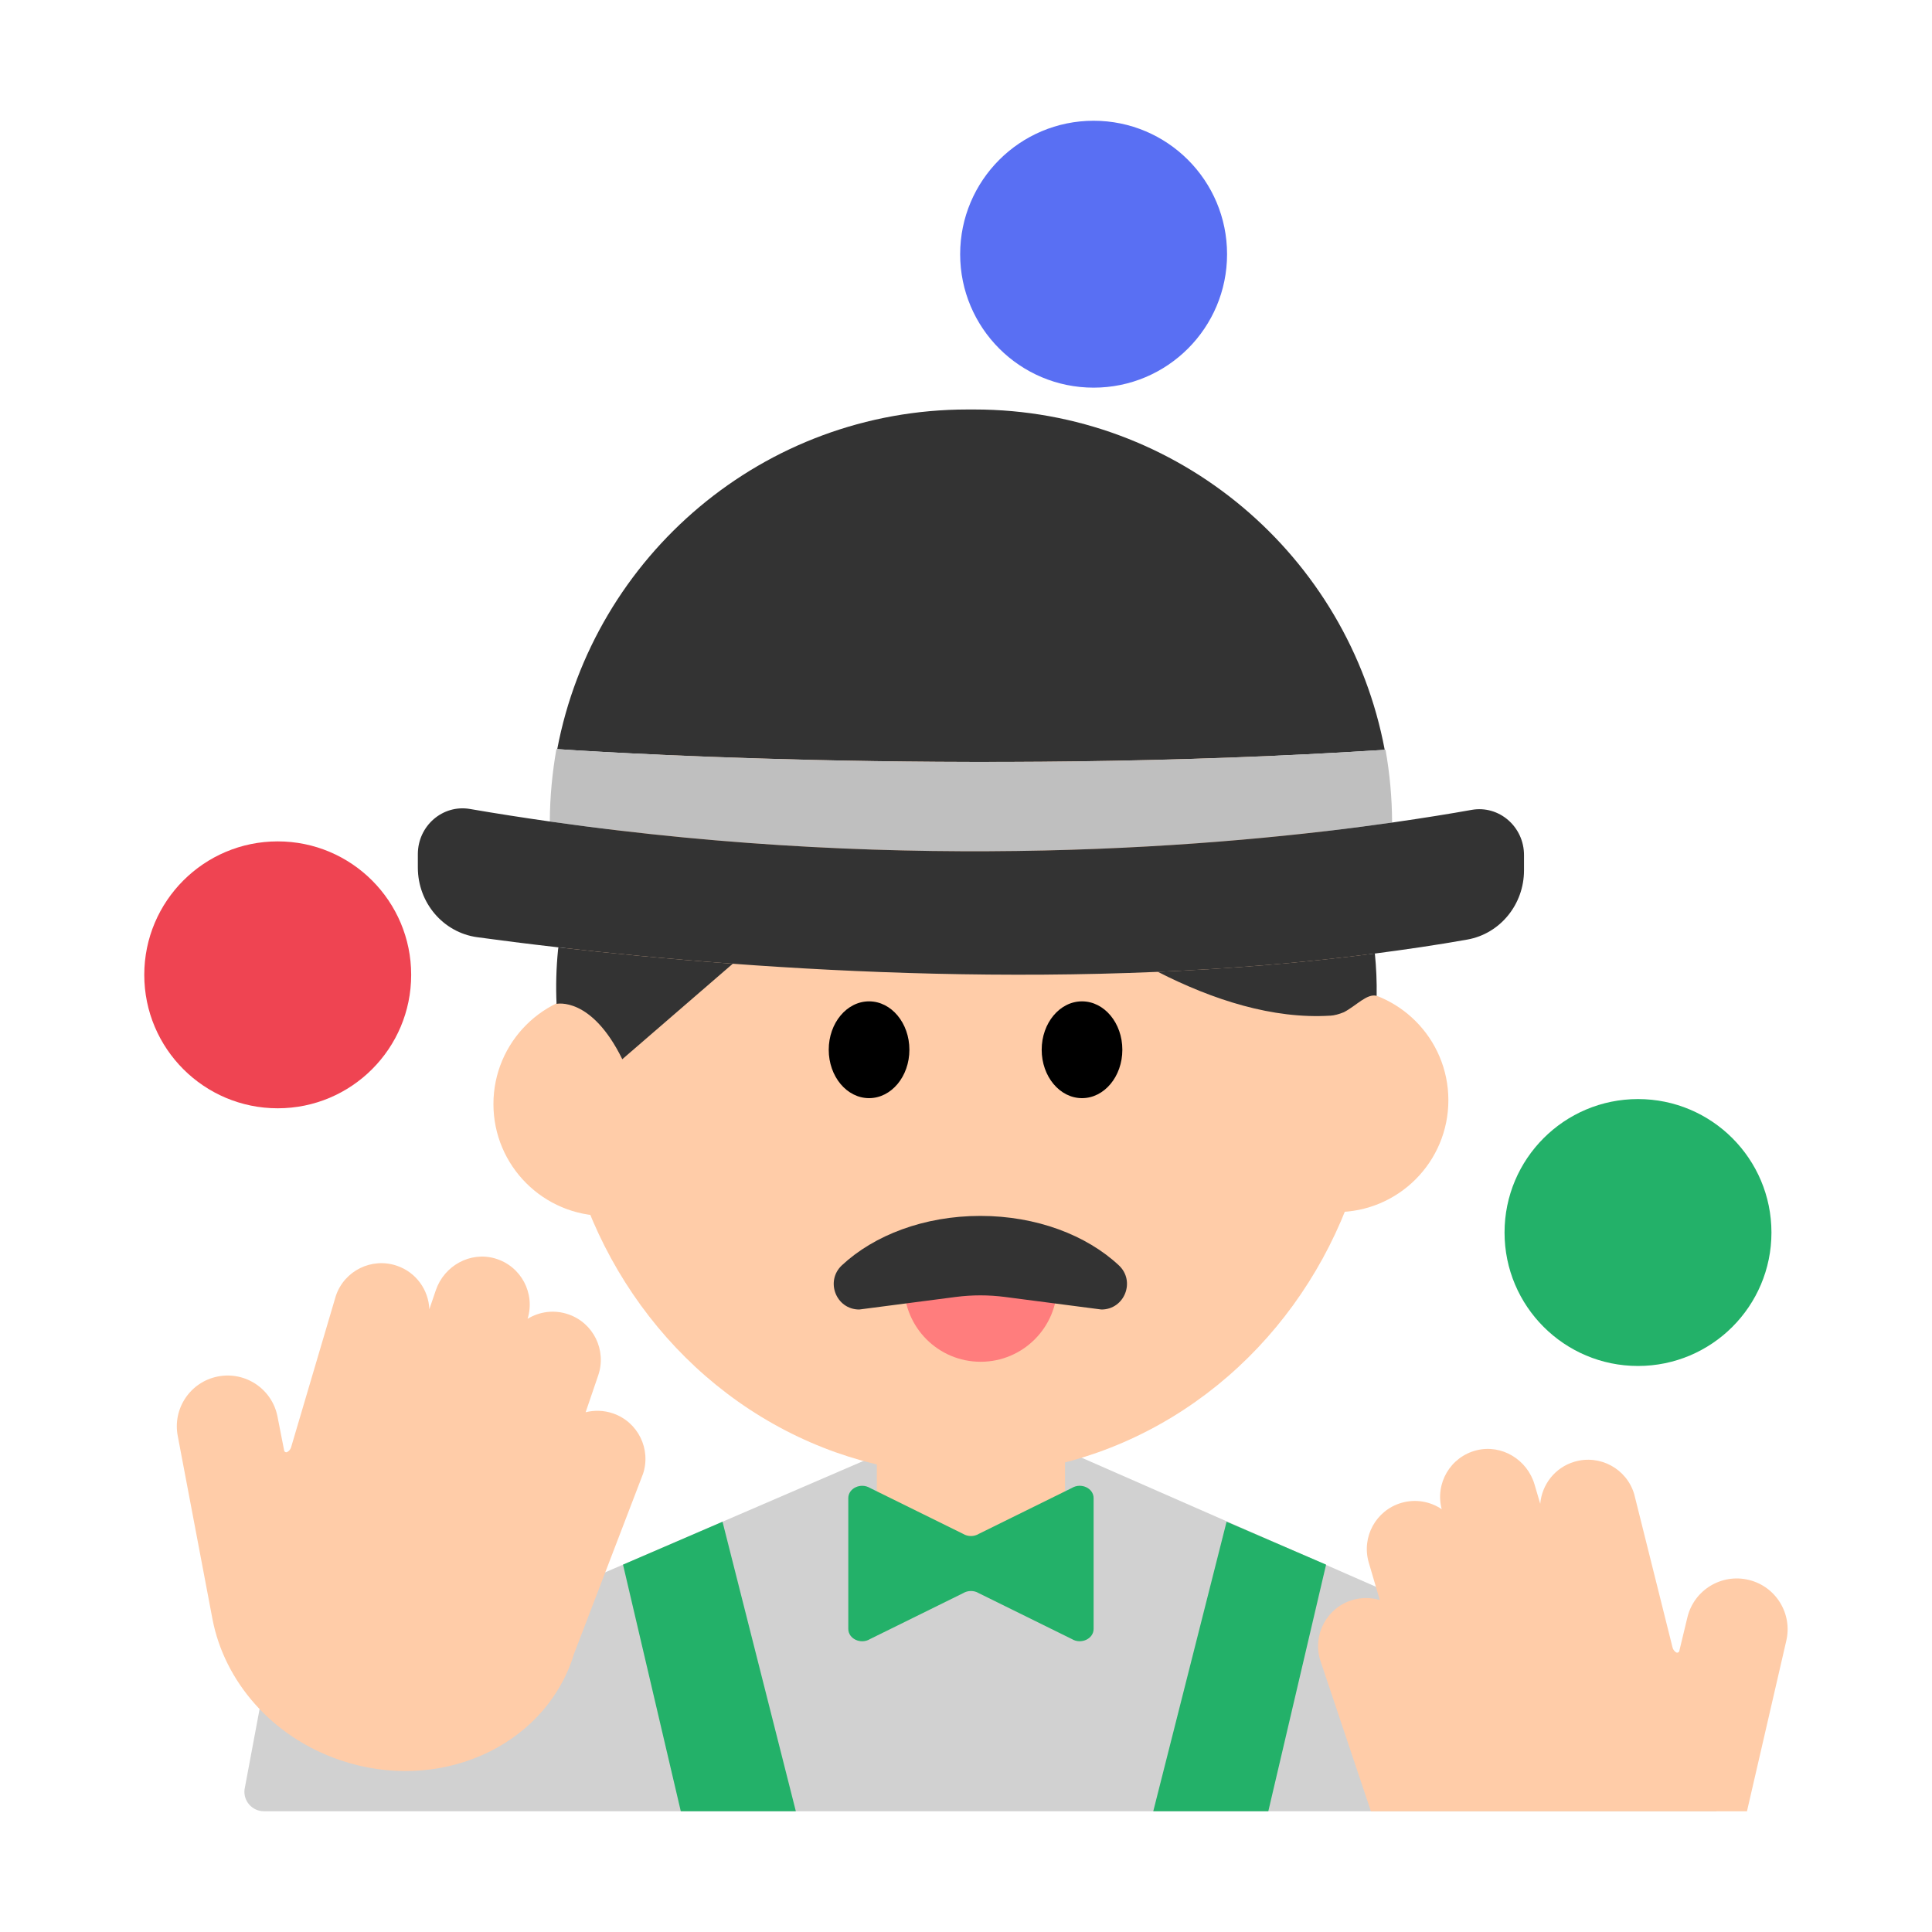 <?xml version="1.0" encoding="UTF-8"?><svg id="Layer_1" xmlns="http://www.w3.org/2000/svg" viewBox="0 0 40 40"><g><g><path d="M34.208,35.361l-13.977-6.129-12.103,5.22-2.505-.396-.561,2.997c-.025,.239,.162,.447,.403,.447h30.069c0-.941-.525-1.787-1.327-2.139Z" style="fill:#d1d1d1;"/><g><ellipse cx="20.019" cy="21.574" rx="8.505" ry="8.964" style="fill:#ffcca8;"/><circle cx="12.532" cy="22.858" r="2.316" style="fill:#ffcca8;"/><circle cx="27.671" cy="22.779" r="2.316" style="fill:#ffcca8;"/><g><ellipse cx="17.993" cy="21.734" rx=".835" ry="1.002"/><ellipse cx="22.402" cy="21.734" rx=".835" ry="1.002"/></g></g><path d="M28.383,37.5l-1.053-3.138c-.155-.527,.146-1.081,.673-1.236,.191-.056,.386-.052,.564,.001l-.228-.775c-.155-.527,.146-1.081,.673-1.236h0c.296-.087,.6-.03,.837,.13-.141-.533,.179-1.086,.724-1.22,.52-.128,1.047,.194,1.198,.708l.118,.401c.033-.397,.304-.753,.71-.872h0c.527-.155,1.081,.146,1.236,.673l.793,3.173c.01,.041,.036,.076,.07,.099l.001,.001c.026,.017,.062,.004,.069-.027l.168-.697c.136-.565,.705-.912,1.27-.775h0c.565,.136,.912,.705,.775,1.27l-.812,3.521h-7.788Z" style="fill:#ffcca8;"/><path d="M22.05,30.995v-1.763h-3.896v1.763l1.651,1.199c.177,.129,.417,.129,.594,0l1.651-1.199Z" style="fill:#ffcca8;"/><path d="M21.888,26.609c0,.875-.71,1.585-1.585,1.585s-1.585-.71-1.585-1.585h3.17Z" style="fill:#ff7d7d;"/><path d="M22.192,30.807l-1.927,.95c-.098,.06-.227,.06-.325,0l-1.927-.95c-.191-.116-.45,.005-.45,.21v2.708c0,.205,.259,.327,.45,.21l1.927-.95c.098-.06,.227-.06,.325,0l1.927,.95c.191,.116,.45-.005,.45-.21v-2.708c0-.205-.259-.327-.45-.21Z" style="fill:#23b169;"/><circle cx="5.75" cy="20.183" r="2.763" style="fill:#ef4452;"/><circle cx="22.642" cy="5.263" r="2.763" style="fill:#596ff3;"/><circle cx="33.913" cy="25.518" r="2.763" style="fill:#23b169;"/><g><path d="M27.542,21.029c.086-.005,.185-.033,.283-.073,.26-.137,.478-.392,.677-.338,.005-.296-.008-.589-.037-.877-1.49,.194-3.001,.316-4.495,.379,1.148,.585,2.385,.982,3.572,.908Z" style="fill:#333;"/><path d="M11.554,19.662c-.038,.379-.048,.754-.031,1.122,0,0,.72-.161,1.361,1.146l2.287-1.977c-1.378-.102-2.604-.223-3.61-.339-.002,.016-.005,.032-.007,.048Z" style="fill:#333;"/><path d="M28.669,15.524c-.753-4.01-4.267-7.046-8.495-7.046h-.144c-4.223,0-7.735,3.029-8.493,7.032,.182,.013,8.324,.582,17.132,.015Z" style="fill:#333;"/><path d="M28.822,17.03c-.002-.515-.049-1.018-.136-1.507l-.017,.001c-8.808,.567-16.95-.002-17.132-.015l-.017-.001c-.086,.487-.134,.988-.137,1.5,7.529,1.078,13.973,.517,17.439,.022Z" style="fill:#bfbfbf;"/><path d="M30.467,16.768c-.429,.077-.99,.168-1.645,.262-3.466,.495-9.909,1.055-17.439-.022-.546-.078-1.096-.163-1.653-.259-.565-.097-1.079,.349-1.079,.936v.277c0,.729,.525,1.345,1.23,1.442,.451,.062,1.023,.135,1.68,.21,1.006,.116,2.232,.237,3.61,.339,2.556,.189,5.627,.304,8.799,.168,1.494-.064,3.005-.185,4.495-.379,.645-.084,1.286-.177,1.918-.29,.677-.122,1.17-.728,1.17-1.433v-.315c0-.59-.519-1.038-1.086-.936Z" style="fill:#333;"/></g><path d="M13.31,30.525c.177-.52-.1-1.086-.621-1.263-.189-.064-.383-.068-.564-.023l.261-.765c.177-.52-.1-1.086-.621-1.263h0c-.292-.1-.598-.056-.842,.094,.163-.527-.133-1.092-.672-1.25-.514-.15-1.054,.149-1.227,.656l-.135,.396c-.016-.399-.272-.765-.672-.901h-0c-.52-.177-1.086,.1-1.263,.621l-.927,3.137c-.012,.04-.039,.074-.075,.096l-.001,.001c-.027,.016-.062,.001-.068-.03l-.138-.704c-.112-.57-.666-.941-1.236-.828h0c-.57,.112-.941,.666-.828,1.236l.718,3.787c.245,1.283,1.223,2.436,2.64,2.919,2.027,.691,4.183-.25,4.815-2.104,.01-.028,.017-.056,.026-.084l1.429-3.728Z" style="fill:#ffcca8;"/><polygon points="12.899 32.394 14.959 31.506 16.477 37.5 14.095 37.5 12.899 32.394" style="fill:#23b169;"/><polygon points="27.455 32.394 25.395 31.506 23.877 37.5 26.259 37.5 27.455 32.394" style="fill:#23b169;"/></g><path d="M20.297,25.174c-1.164,0-2.199,.4-2.866,1.022-.351,.328-.121,.916,.359,.916l1.998-.26c.338-.044,.68-.044,1.018,0l1.998,.26c.48,0,.711-.589,.359-.916-.668-.623-1.703-1.022-2.866-1.022Z" style="fill:#333;"/></g><rect width="40" height="40" style="fill:none;"/></svg>